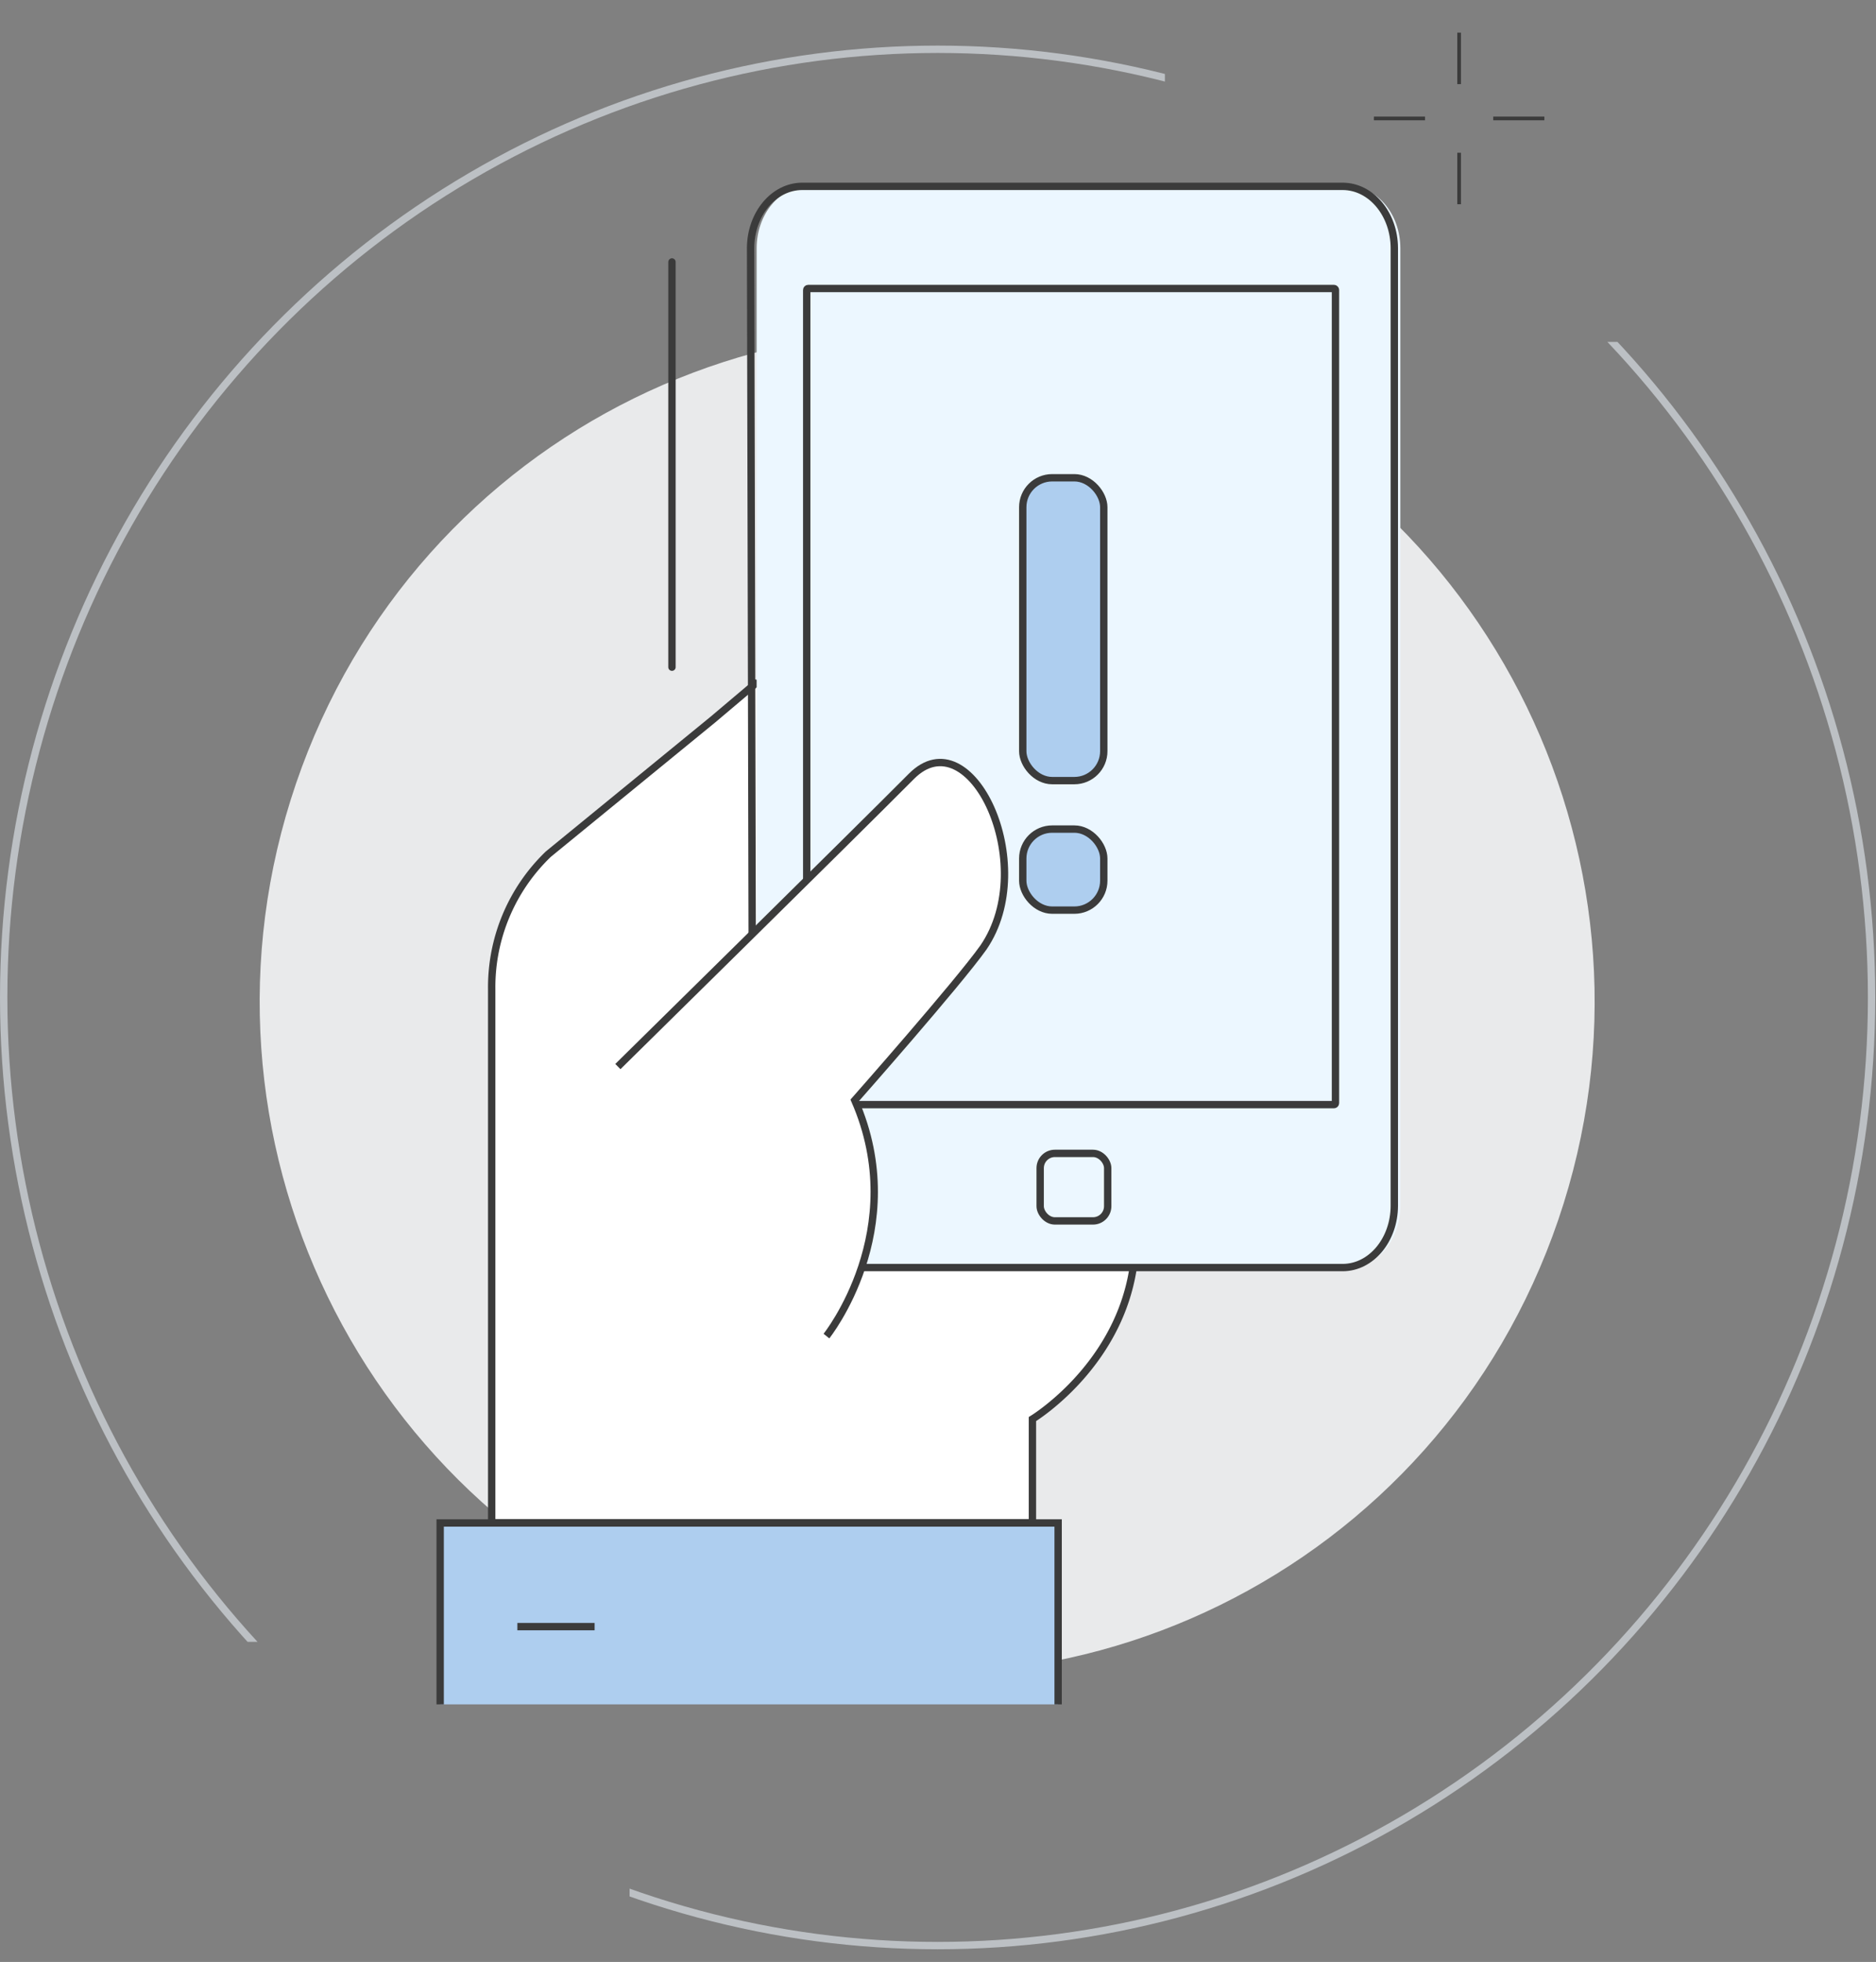 <svg xmlns="http://www.w3.org/2000/svg" xmlns:xlink="http://www.w3.org/1999/xlink" viewBox="0 0 255 266.622">
  <rect x="0" y="0" width="255" height="266.622" fill="#808080" stroke="none"/>
  <defs>
    <style>
      .cls-1, .cls-10, .cls-12, .cls-14, .cls-5, .cls-9 {
        fill: none;
      }

      .cls-1 {
        stroke: #707070;
      }

      .cls-2 {
        fill: #e9eaeb;
      }

      .cls-3, .cls-7 {
        fill: #fff;
      }

      .cls-10, .cls-3, .cls-5, .cls-8, .cls-9 {
        stroke: #3b3b3b;
        stroke-miterlimit: 10;
      }

      .cls-4, .cls-8 {
        fill: #aeceef;
      }

      .cls-6 {
        fill: #ecf7ff;
      }

      .cls-9 {
        stroke-width: 0.5px;
      }

      .cls-10 {
        stroke-linecap: round;
      }

      .cls-11 {
        clip-path: url(#clip-path);
      }

      .cls-12 {
        stroke: #bcc0c4;
      }

      .cls-13 {
        stroke: none;
      }
    </style>
    <clipPath id="clip-path">
      <path id="Path_4403" data-name="Path 4403" class="cls-1" d="M-1681.361,2961.3V2738.184h158.342v25.2l35.858,21.261h60.8l-.1,220.163h-169.324v-43.5Z" transform="translate(1681.361 -2738.184)"/>
    </clipPath>
  </defs>
  <g id="Group_6944" data-name="Group 6944" transform="translate(-1258 -2301.434)">
    <g id="Group_4834" data-name="Group 4834" transform="translate(1268.603 2305.872)">
      <g id="Group_4830" data-name="Group 4830" transform="translate(0 15.923)">
        <path id="Ellipse_720" data-name="Ellipse 720" class="cls-2" d="M91.318-.042c50.36-.1,91.108,40.453,91.013,90.568s-41,90.819-91.359,90.914S-.137,140.988-.041,90.873,40.957.054,91.318-.042Z" transform="matrix(0.325, -0.946, 0.946, 0.325, 0, 172.505)"/>
        <path id="Path_4251" data-name="Path 4251" class="cls-3" d="M82.5,131.738V117.651s14-8.456,14-24.651V29.61L44.9,17.665l-5.8,4.9L16.7,40.879A25.06,25.06,0,0,0,9,59.192v72.545Z" transform="translate(47.232 54.833)"/>
        <rect id="Rectangle_2159" data-name="Rectangle 2159" class="cls-4" width="83.999" height="24.651" transform="translate(49.227 186.605)"/>
        <path id="Path_4252" data-name="Path 4252" class="cls-5" d="M7,74.651V50H91V74.651" transform="translate(42.227 136.605)"/>
        <line id="Line_713" data-name="Line 713" class="cls-5" x2="10.499" transform="translate(59.722 200.691)"/>
        <path id="Path_4253" data-name="Path 4253" class="cls-6" d="M98.5,1H25c-3.861.014-6.988,3.765-7,8.4V135.331l10.5,12.594h70c3.861-.014,6.988-3.765,7-8.4V9.4c-.012-4.63-3.137-8.38-7-8.4Z" transform="translate(74.245 3.965)"/>
        <path id="Path_4254" data-name="Path 4254" class="cls-5" d="M28.5,147.931h70c3.861-.014,6.988-3.765,7-8.4V9.4c-.012-4.63-3.137-8.38-7-8.4H25c-3.861.014-6.988,3.765-7,8.4l.282,122.522" transform="translate(73.424 3.965)"/>
        <rect id="Rectangle_2164" data-name="Rectangle 2164" class="cls-5" width="71.871" height="110.908" rx="0.2" transform="translate(99.052 18.845)"/>
        <path id="Path_4255" data-name="Path 4255" class="cls-7" d="M53.8,22.543c-8.051,8.452-39.9,39.442-39.9,39.442l28,36.625s11.9-14.436,3.85-32.046c0,0,14-15.848,17.5-20.778C71.3,34.516,61.849,14.443,53.8,22.543Z" transform="translate(59.483 62.597)"/>
        <path id="Path_4256" data-name="Path 4256" class="cls-5" d="M13.9,61.985S45.749,30.643,53.8,22.543s17.5,11.973,9.8,23.243c-3.5,4.93-17.5,20.778-17.5,20.778,7.7,17.611-3.85,32.046-3.85,32.046" transform="translate(59.483 62.597)"/>
        <rect id="Rectangle_2164-2" data-name="Rectangle 2164" class="cls-5" width="9.178" height="9.178" rx="2" transform="translate(130.786 136.379)"/>
        <rect id="Rectangle_2164-3" data-name="Rectangle 2164" class="cls-8" width="11.014" height="41.155" rx="4" transform="translate(128.417 44.566)"/>
        <rect id="Rectangle_2164-4" data-name="Rectangle 2164" class="cls-8" width="11.014" height="11.014" rx="4" transform="translate(128.417 92.308)"/>
      </g>
      <g id="Group_4831" data-name="Group 4831" transform="translate(176.145 0)">
        <g id="Group_2930" data-name="Group 2930">
          <line id="Line_508" data-name="Line 508" class="cls-9" y2="6.995" transform="translate(11.586)"/>
          <line id="Line_509" data-name="Line 509" class="cls-9" y2="6.995" transform="translate(11.586 16.321)"/>
          <line id="Line_510" data-name="Line 510" class="cls-9" x1="6.952" transform="translate(0 11.658)"/>
          <line id="Line_511" data-name="Line 511" class="cls-9" x1="6.952" transform="translate(16.221 11.658)"/>
        </g>
      </g>
      <line id="Line_906" data-name="Line 906" class="cls-10" y2="55.068" transform="translate(80.736 31.161)"/>
    </g>
    <g id="Mask_Group_268" data-name="Mask Group 268" class="cls-11" transform="translate(1258 2301.434)">
      <g id="Group_6012" data-name="Group 6012" transform="translate(0.001 6.196)">
        <g id="Ellipse_719" data-name="Ellipse 719" class="cls-12" transform="translate(0 0)">
          <ellipse class="cls-13" cx="127.449" cy="129.351" rx="127.449" ry="129.351"/>
          <ellipse class="cls-14" cx="127.449" cy="129.351" rx="126.949" ry="128.851"/>
        </g>
      </g>
    </g>
  </g>
</svg>

